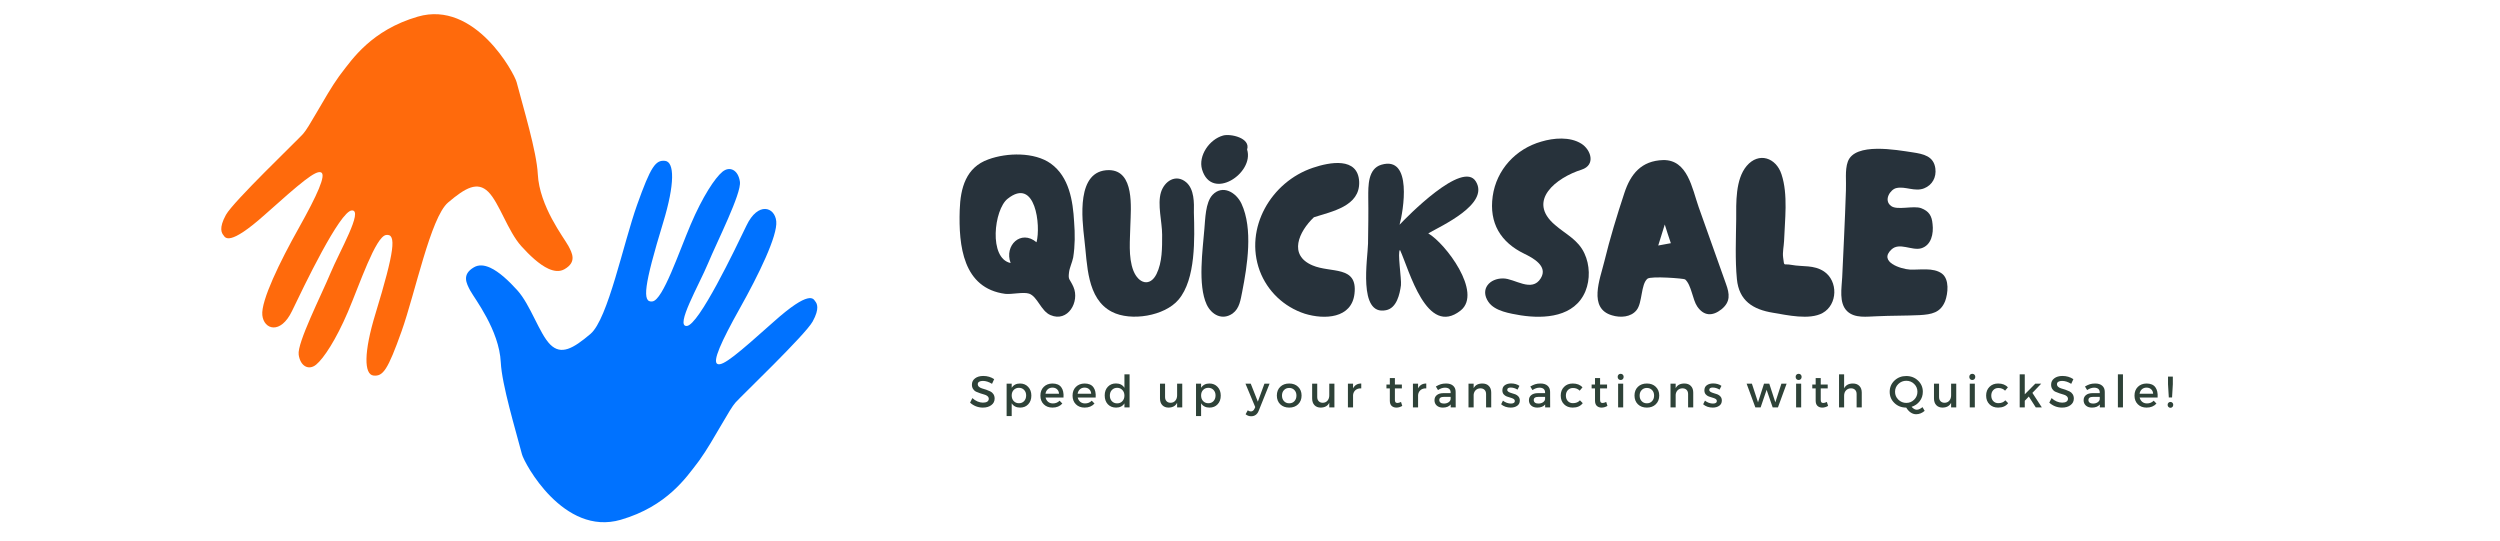<svg xmlns="http://www.w3.org/2000/svg" xmlns:xlink="http://www.w3.org/1999/xlink" width="800" zoomAndPan="magnify" viewBox="0 0 600 129.75" height="173" preserveAspectRatio="xMidYMid meet" version="1.0"><defs><g/><clipPath id="4ef42bfdb7"><path d="M 111 38 L 196.863 38 L 196.863 126 L 111 126 Z M 111 38 " clip-rule="nonzero"/></clipPath></defs><g clip-path="url(#4ef42bfdb7)"><path fill="#0072ff" d="M 112.922 69.84 C 113.898 71.664 119.809 79.199 120.188 86.965 C 120.453 92.348 123.699 103.004 125.27 109.023 C 125.82 111.145 135.254 128.746 148.984 124.746 C 160.094 121.512 164.758 114.496 167.426 111.043 C 167.578 110.816 167.734 110.617 167.891 110.418 C 169.609 108.039 171.562 104.648 173.234 101.785 C 174.625 99.391 175.82 97.367 176.535 96.59 C 178.086 94.863 193.262 80.371 195.035 77.168 C 196.793 73.973 196.059 72.797 195.621 72.277 C 195.215 71.723 194.344 69.48 185.68 77.23 C 177 84.977 173.508 87.914 172.211 87.367 C 170.902 86.824 173.094 81.973 177.57 73.977 C 182.074 65.961 186.66 56.535 186.301 53.102 C 185.949 49.633 181.91 48.359 179.16 54.121 C 176.414 59.84 167.691 78.086 164.824 78.234 C 161.949 78.395 167.781 68.383 169.945 63.172 C 172.105 57.977 177.992 46.395 177.578 43.609 C 177.191 40.836 175.168 39.754 173.375 41.23 C 171.574 42.719 168.621 47.195 165.777 53.855 C 162.941 60.5 159.121 71.965 156.594 72.34 C 154.047 72.719 154.555 68.52 159.156 53.418 C 162 44.102 161.887 38.855 159.613 38.605 C 157.336 38.363 156.195 39.938 152.898 49.18 C 149.598 58.434 145.914 76.559 141.727 80.129 C 137.531 83.695 134.676 85.281 132.066 82.695 C 129.445 80.094 127.352 73.191 124.129 69.637 C 122.148 67.449 119.82 65.238 117.645 64.246 C 116.242 63.609 114.898 63.473 113.75 64.148 C 110.789 65.871 111.914 67.969 112.887 69.797 C 112.906 69.809 112.91 69.836 112.922 69.84 " fill-opacity="1" fill-rule="nonzero"/></g><path fill="#ff6a0c" d="M 136.336 58.898 C 135.359 57.074 129.453 49.539 129.07 41.77 C 128.805 36.391 125.559 25.73 123.988 19.715 C 123.438 17.594 114.004 -0.008 100.273 3.992 C 89.164 7.227 84.5 14.238 81.836 17.695 C 81.68 17.922 81.523 18.121 81.367 18.32 C 79.648 20.699 77.695 24.09 76.027 26.953 C 74.637 29.344 73.441 31.371 72.727 32.148 C 71.172 33.875 55.996 48.367 54.223 51.566 C 52.465 54.766 53.203 55.938 53.637 56.461 C 54.047 57.016 54.914 59.258 63.582 51.508 C 72.258 43.762 75.754 40.824 77.047 41.367 C 78.355 41.914 76.164 46.766 71.688 54.762 C 67.188 62.773 62.598 72.203 62.957 75.637 C 63.309 79.105 67.348 80.379 70.098 74.617 C 72.844 68.895 81.566 50.648 84.438 50.504 C 87.309 50.344 81.477 60.355 79.312 65.566 C 77.152 70.762 71.266 82.344 71.684 85.129 C 72.07 87.898 74.094 88.984 75.883 87.504 C 77.684 86.02 80.641 81.543 83.484 74.883 C 86.316 68.238 90.137 56.773 92.664 56.395 C 95.211 56.02 94.707 60.219 90.105 75.32 C 87.258 84.633 87.371 89.883 89.645 90.133 C 91.922 90.375 93.062 88.801 96.359 79.559 C 99.66 70.305 103.344 52.18 107.531 48.609 C 111.727 45.043 114.582 43.457 117.191 46.043 C 119.812 48.645 121.906 55.543 125.133 59.098 C 127.109 61.285 129.438 63.5 131.613 64.492 C 133.016 65.129 134.359 65.266 135.508 64.59 C 138.469 62.867 137.344 60.77 136.371 58.941 C 136.352 58.926 136.348 58.898 136.336 58.898 " fill-opacity="1" fill-rule="nonzero"/><g fill="#27323b" fill-opacity="1"><g transform="translate(229.433, 76.018)"><g><path d="M 22.695 -0.391 C 26.844 1.402 29.758 -3.586 28.188 -7.172 C 27.293 -9.191 26.898 -8.742 27.125 -10.59 C 27.234 -11.711 27.906 -13.059 28.133 -14.234 C 28.582 -17.035 28.582 -19.949 28.355 -22.754 C 28.074 -27.797 27.18 -33.566 22.754 -36.762 C 18.828 -39.562 12.215 -39.395 7.789 -37.77 C 2.41 -35.867 1.066 -30.934 0.898 -25.609 C 0.617 -17.035 1.68 -6.836 11.824 -5.492 C 13.449 -5.324 16.141 -5.996 17.539 -5.547 C 19.559 -4.875 20.398 -1.344 22.695 -0.391 Z M 13.113 -12.891 C 7.789 -14.012 9.133 -25.723 12.383 -28.301 C 19.109 -33.68 20.398 -21.801 19.332 -17.875 C 15.578 -21.016 11.543 -17.094 13.113 -12.891 Z M 13.113 -12.891 "/></g></g></g><g fill="#27323b" fill-opacity="1"><g transform="translate(258.905, 76.018)"><g><path d="M 7.957 -1.176 C 12.496 1.176 20.621 -0.168 23.93 -4.09 C 28.133 -9.023 27.797 -18.887 27.629 -24.992 C 27.684 -27.348 27.738 -30.598 25.777 -32.277 C 23.312 -34.352 20.566 -32.559 19.727 -29.867 C 18.828 -26.898 20.008 -22.809 20.008 -19.668 C 20.008 -16.586 20.062 -13.113 18.66 -10.254 C 17.094 -7.117 14.348 -7.957 13.113 -11.039 C 11.824 -14.348 12.328 -18.551 12.383 -22.023 C 12.496 -26.059 13.449 -35.137 7.23 -35.191 C -0.672 -35.191 0.785 -23.426 1.344 -18.551 C 2.074 -12.664 1.848 -4.316 7.957 -1.176 Z M 7.957 -1.176 "/></g></g></g><g fill="#27323b" fill-opacity="1"><g transform="translate(287.481, 76.018)"><g><path d="M 1.008 -35.359 C 3.305 -27.629 13.617 -34.465 11.824 -40.125 C 12.723 -42.926 7.789 -43.992 6.051 -43.488 C 2.801 -42.59 0.055 -38.668 1.008 -35.359 Z M 8.352 -0.785 C 10.031 -2.016 10.254 -4.09 10.648 -5.996 C 11.879 -12.273 13.281 -21.07 10.48 -27.125 C 9.191 -29.867 5.941 -31.773 3.531 -29.254 C 1.793 -27.402 1.793 -23.367 1.57 -21.07 C 1.176 -16.082 -0.055 -7.621 2.129 -2.914 C 3.305 -0.449 5.883 0.953 8.352 -0.785 Z M 8.352 -0.785 "/></g></g></g><g fill="#27323b" fill-opacity="1"><g transform="translate(300.424, 76.018)"><g><path d="M 12.723 -0.727 C 17.43 0.727 23.984 0.449 24.656 -5.547 C 25.441 -12.383 18.996 -10.422 14.57 -12.328 C 8.742 -14.793 11.266 -20.398 14.906 -23.871 C 19.223 -25.273 26.004 -26.508 25.777 -32.391 C 25.496 -38.441 18.66 -37.098 14.684 -35.754 C 4.652 -32.391 -1.848 -21.297 1.906 -11.039 C 3.754 -6.109 7.734 -2.355 12.723 -0.727 Z M 12.723 -0.727 "/></g></g></g><g fill="#27323b" fill-opacity="1"><g transform="translate(327.038, 76.018)"><g><path d="M 23.535 -1.512 C 28.805 -5.773 19.895 -17.598 15.746 -20.008 C 18.828 -21.801 30.484 -27.012 27.18 -32.445 C 24.039 -37.715 10.535 -23.871 8.855 -22.078 C 9.75 -25.273 12.047 -38.723 4.484 -36.48 C 1.234 -35.527 1.344 -31.383 1.344 -28.691 C 1.402 -24.992 1.344 -21.238 1.289 -17.539 C 1.234 -14.121 -1.176 -0.168 5.605 -1.57 C 8.184 -2.074 8.91 -5.438 9.191 -7.566 C 9.359 -9.023 8.293 -15.637 8.965 -16.027 C 11.207 -11.152 15.355 4.988 23.535 -1.512 Z M 23.535 -1.512 "/></g></g></g><g fill="#27323b" fill-opacity="1"><g transform="translate(355.614, 76.018)"><g><path d="M 9.359 -0.336 C 15.129 0.559 22.305 0.055 24.883 -6.109 C 26.059 -8.965 25.945 -12.441 24.656 -15.188 C 23.145 -18.492 20.176 -19.781 17.598 -22.023 C 10.703 -27.852 17.934 -33.398 23.984 -35.305 C 27.402 -36.426 26.227 -40.066 23.93 -41.523 C 21.184 -43.262 17.262 -42.926 14.289 -42.031 C 8.184 -40.293 3.531 -35.305 2.633 -28.918 C 1.738 -22.473 4.539 -17.875 10.199 -15.129 C 12.273 -14.121 15.973 -12.16 14.18 -9.246 C 12.047 -5.715 7.902 -9.191 5.156 -9.191 C 1.906 -9.246 -0.504 -6.613 1.625 -3.531 C 3.195 -1.289 6.836 -0.785 9.359 -0.336 Z M 9.359 -0.336 "/></g></g></g><g fill="#27323b" fill-opacity="1"><g transform="translate(382.565, 76.018)"><g><path d="M 4.316 -0.336 C 6.332 0.281 8.855 0.113 10.199 -1.57 C 11.656 -3.363 11.207 -7.789 12.832 -9.133 C 13.73 -9.809 21.574 -9.191 21.855 -8.965 C 23.367 -7.676 23.648 -4.09 24.77 -2.465 C 26.34 -0.168 28.41 -0.055 30.598 -1.793 C 32.781 -3.586 32.559 -5.438 31.664 -7.902 L 25.105 -26.34 C 23.535 -30.82 22.473 -37.715 16.586 -37.602 C 11.375 -37.434 8.797 -34.297 7.285 -29.699 C 5.492 -24.266 3.812 -18.773 2.465 -13.227 C 1.457 -9.078 -1.457 -2.016 4.316 -0.336 Z M 15.41 -17.094 C 15.914 -18.773 16.477 -20.453 16.98 -22.137 C 17.43 -20.621 17.934 -19.164 18.438 -17.652 C 17.43 -17.484 16.418 -17.262 15.41 -17.094 Z M 15.41 -17.094 "/></g></g></g><g fill="#27323b" fill-opacity="1"><g transform="translate(415.735, 76.018)"><g><path d="M 21.688 -0.898 C 25.328 -2.914 25.441 -8.574 22.023 -10.871 C 19.559 -12.496 16.98 -11.938 14.234 -12.441 C 12.16 -12.832 12.555 -11.879 12.215 -14.234 C 12.047 -15.469 12.383 -16.926 12.441 -18.156 C 12.609 -23.145 13.449 -29.309 11.824 -34.184 C 10.535 -38.164 6.387 -39.621 3.473 -36.203 C 0.727 -32.953 0.953 -27.293 0.953 -23.367 C 0.898 -18.719 0.672 -13.672 1.121 -9.023 C 1.625 -3.867 4.93 -1.738 9.809 -0.953 C 13.168 -0.391 18.551 0.84 21.688 -0.898 Z M 21.688 -0.898 "/></g></g></g><g fill="#27323b" fill-opacity="1"><g transform="translate(441.061, 76.018)"><g><path d="M 9.301 -0.113 C 12.777 -0.281 16.25 -0.223 19.668 -0.391 C 22.527 -0.559 24.656 -0.953 25.777 -3.754 C 26.449 -5.605 26.844 -8.965 24.992 -10.367 C 22.922 -11.879 19.668 -11.207 17.316 -11.32 C 15.188 -11.434 9.695 -13.168 12.891 -16.141 C 14.793 -17.934 17.766 -15.805 20.008 -16.418 C 22.473 -17.148 23.031 -19.949 22.754 -22.246 C 22.582 -24.211 21.91 -25.328 20.008 -26.059 C 18.156 -26.73 14.289 -25.496 12.832 -26.562 C 10.871 -27.965 12.664 -30.598 14.066 -30.879 C 16.195 -31.383 18.492 -29.926 20.734 -30.82 C 22.695 -31.605 23.703 -33.457 23.426 -35.586 C 23.031 -38.555 20.566 -39.059 17.988 -39.453 C 14.18 -40.012 4.09 -41.918 2.41 -37.211 C 1.68 -35.191 2.074 -32.391 1.961 -30.316 C 1.848 -26.562 1.68 -22.809 1.512 -19.055 C 1.344 -15.859 1.234 -12.664 1.066 -9.469 C 0.953 -6.949 0.223 -3.305 2.242 -1.344 C 4.09 0.449 7.062 -0.055 9.301 -0.113 Z M 9.301 -0.113 "/></g></g></g><g fill="#2e4238" fill-opacity="1"><g transform="translate(232.54, 97.776)"><g><path d="M 3.453 -7.547 C 4.422 -7.547 5.289 -7.289 6.062 -6.781 L 5.547 -5.656 C 4.785 -6.125 4.051 -6.359 3.344 -6.359 C 2.969 -6.359 2.672 -6.289 2.453 -6.156 C 2.234 -6.02 2.125 -5.828 2.125 -5.578 C 2.125 -5.328 2.223 -5.113 2.422 -4.938 C 2.629 -4.758 2.879 -4.629 3.172 -4.547 C 3.473 -4.473 3.797 -4.375 4.141 -4.25 C 4.492 -4.125 4.82 -3.988 5.125 -3.844 C 5.426 -3.707 5.676 -3.488 5.875 -3.188 C 6.07 -2.895 6.172 -2.539 6.172 -2.125 C 6.172 -1.469 5.906 -0.941 5.375 -0.547 C 4.852 -0.148 4.176 0.047 3.344 0.047 C 2.77 0.047 2.211 -0.055 1.672 -0.266 C 1.141 -0.484 0.676 -0.773 0.281 -1.141 L 0.828 -2.234 C 1.203 -1.891 1.613 -1.617 2.062 -1.422 C 2.52 -1.234 2.953 -1.141 3.359 -1.141 C 3.805 -1.141 4.148 -1.219 4.391 -1.375 C 4.641 -1.539 4.766 -1.77 4.766 -2.062 C 4.766 -2.312 4.66 -2.523 4.453 -2.703 C 4.254 -2.879 4.004 -3.004 3.703 -3.078 C 3.41 -3.16 3.086 -3.258 2.734 -3.375 C 2.391 -3.5 2.066 -3.625 1.766 -3.75 C 1.461 -3.883 1.211 -4.098 1.016 -4.391 C 0.816 -4.691 0.719 -5.047 0.719 -5.453 C 0.719 -6.086 0.969 -6.594 1.469 -6.969 C 1.969 -7.352 2.629 -7.547 3.453 -7.547 Z M 3.453 -7.547 "/></g></g></g><g fill="#2e4238" fill-opacity="1"><g transform="translate(240.62, 97.776)"><g><path d="M 4.188 -5.734 C 4.988 -5.734 5.641 -5.461 6.141 -4.922 C 6.648 -4.391 6.906 -3.691 6.906 -2.828 C 6.906 -1.973 6.656 -1.281 6.156 -0.75 C 5.664 -0.219 5.016 0.047 4.203 0.047 C 3.297 0.047 2.625 -0.297 2.188 -0.984 L 2.188 2.078 L 0.969 2.078 L 0.969 -5.688 L 2.188 -5.688 L 2.188 -4.703 C 2.625 -5.391 3.289 -5.734 4.188 -5.734 Z M 2.672 -1.516 C 3.004 -1.172 3.422 -1 3.922 -1 C 4.43 -1 4.848 -1.172 5.172 -1.516 C 5.492 -1.867 5.656 -2.32 5.656 -2.875 C 5.656 -3.406 5.492 -3.844 5.172 -4.188 C 4.848 -4.531 4.43 -4.703 3.922 -4.703 C 3.422 -4.703 3.004 -4.531 2.672 -4.188 C 2.348 -3.844 2.188 -3.406 2.188 -2.875 C 2.188 -2.32 2.348 -1.867 2.672 -1.516 Z M 2.672 -1.516 "/></g></g></g><g fill="#2e4238" fill-opacity="1"><g transform="translate(249.321, 97.776)"><g><path d="M 3.25 -5.734 C 4.227 -5.734 4.938 -5.438 5.375 -4.844 C 5.812 -4.258 5.992 -3.438 5.922 -2.375 L 1.609 -2.375 C 1.711 -1.938 1.922 -1.586 2.234 -1.328 C 2.547 -1.078 2.926 -0.953 3.375 -0.953 C 4.02 -0.953 4.555 -1.172 4.984 -1.609 L 5.641 -0.922 C 5.055 -0.273 4.27 0.047 3.281 0.047 C 2.406 0.047 1.703 -0.219 1.172 -0.75 C 0.641 -1.281 0.375 -1.973 0.375 -2.828 C 0.375 -3.691 0.641 -4.391 1.172 -4.922 C 1.711 -5.453 2.406 -5.723 3.25 -5.734 Z M 1.594 -3.281 L 4.844 -3.281 C 4.82 -3.727 4.664 -4.082 4.375 -4.344 C 4.094 -4.613 3.723 -4.75 3.266 -4.75 C 2.816 -4.75 2.441 -4.613 2.141 -4.344 C 1.848 -4.082 1.664 -3.727 1.594 -3.281 Z M 1.594 -3.281 "/></g></g></g><g fill="#2e4238" fill-opacity="1"><g transform="translate(257.038, 97.776)"><g><path d="M 3.25 -5.734 C 4.227 -5.734 4.938 -5.438 5.375 -4.844 C 5.812 -4.258 5.992 -3.438 5.922 -2.375 L 1.609 -2.375 C 1.711 -1.938 1.922 -1.586 2.234 -1.328 C 2.547 -1.078 2.926 -0.953 3.375 -0.953 C 4.02 -0.953 4.555 -1.172 4.984 -1.609 L 5.641 -0.922 C 5.055 -0.273 4.27 0.047 3.281 0.047 C 2.406 0.047 1.703 -0.219 1.172 -0.75 C 0.641 -1.281 0.375 -1.973 0.375 -2.828 C 0.375 -3.691 0.641 -4.391 1.172 -4.922 C 1.711 -5.453 2.406 -5.723 3.25 -5.734 Z M 1.594 -3.281 L 4.844 -3.281 C 4.82 -3.727 4.664 -4.082 4.375 -4.344 C 4.094 -4.613 3.723 -4.75 3.266 -4.75 C 2.816 -4.75 2.441 -4.613 2.141 -4.344 C 1.848 -4.082 1.664 -3.727 1.594 -3.281 Z M 1.594 -3.281 "/></g></g></g><g fill="#2e4238" fill-opacity="1"><g transform="translate(264.755, 97.776)"><g><path d="M 6.344 -7.938 L 6.344 0 L 5.109 0 L 5.109 -0.969 C 4.68 -0.289 4.016 0.047 3.109 0.047 C 2.297 0.047 1.633 -0.219 1.125 -0.75 C 0.625 -1.289 0.375 -2 0.375 -2.875 C 0.375 -3.727 0.625 -4.422 1.125 -4.953 C 1.625 -5.484 2.273 -5.75 3.078 -5.75 C 3.992 -5.75 4.672 -5.398 5.109 -4.703 L 5.109 -7.938 Z M 2.094 -1.484 C 2.426 -1.141 2.848 -0.969 3.359 -0.969 C 3.867 -0.969 4.285 -1.141 4.609 -1.484 C 4.941 -1.836 5.109 -2.285 5.109 -2.828 C 5.109 -3.379 4.941 -3.828 4.609 -4.172 C 4.285 -4.523 3.867 -4.703 3.359 -4.703 C 2.848 -4.703 2.426 -4.523 2.094 -4.172 C 1.77 -3.828 1.609 -3.379 1.609 -2.828 C 1.609 -2.285 1.77 -1.836 2.094 -1.484 Z M 2.094 -1.484 "/></g></g></g><g fill="#2e4238" fill-opacity="1"><g transform="translate(273.478, 97.776)"><g/></g></g><g fill="#2e4238" fill-opacity="1"><g transform="translate(277.663, 97.776)"><g/></g></g><g fill="#2e4238" fill-opacity="1"><g transform="translate(277.663, 97.776)"><g/></g></g><g fill="#2e4238" fill-opacity="1"><g transform="translate(277.663, 97.776)"><g><path d="M 6.078 -5.688 L 6.078 0 L 4.844 0 L 4.844 -1.109 C 4.477 -0.359 3.801 0.023 2.812 0.047 C 2.164 0.047 1.656 -0.148 1.281 -0.547 C 0.914 -0.941 0.734 -1.477 0.734 -2.156 L 0.734 -5.688 L 1.953 -5.688 L 1.953 -2.5 C 1.953 -2.07 2.07 -1.734 2.312 -1.484 C 2.551 -1.234 2.875 -1.109 3.281 -1.109 C 3.758 -1.117 4.141 -1.289 4.422 -1.625 C 4.703 -1.957 4.844 -2.379 4.844 -2.891 L 4.844 -5.688 Z M 6.078 -5.688 "/></g></g></g><g fill="#2e4238" fill-opacity="1"><g transform="translate(286.075, 97.776)"><g><path d="M 4.188 -5.734 C 4.988 -5.734 5.641 -5.461 6.141 -4.922 C 6.648 -4.391 6.906 -3.691 6.906 -2.828 C 6.906 -1.973 6.656 -1.281 6.156 -0.75 C 5.664 -0.219 5.016 0.047 4.203 0.047 C 3.297 0.047 2.625 -0.297 2.188 -0.984 L 2.188 2.078 L 0.969 2.078 L 0.969 -5.688 L 2.188 -5.688 L 2.188 -4.703 C 2.625 -5.391 3.289 -5.734 4.188 -5.734 Z M 2.672 -1.516 C 3.004 -1.172 3.422 -1 3.922 -1 C 4.43 -1 4.848 -1.172 5.172 -1.516 C 5.492 -1.867 5.656 -2.32 5.656 -2.875 C 5.656 -3.406 5.492 -3.844 5.172 -4.188 C 4.848 -4.531 4.43 -4.703 3.922 -4.703 C 3.422 -4.703 3.004 -4.531 2.672 -4.188 C 2.348 -3.844 2.188 -3.406 2.188 -2.875 C 2.188 -2.32 2.348 -1.867 2.672 -1.516 Z M 2.672 -1.516 "/></g></g></g><g fill="#2e4238" fill-opacity="1"><g transform="translate(294.776, 97.776)"><g/></g></g><g fill="#2e4238" fill-opacity="1"><g transform="translate(298.961, 97.776)"><g><path d="M 5.734 -5.688 L 3.141 0.781 C 2.797 1.676 2.18 2.125 1.297 2.125 C 0.805 2.125 0.367 1.961 -0.016 1.641 L 0.5 0.703 C 0.758 0.879 1.004 0.969 1.234 0.969 C 1.617 0.969 1.91 0.758 2.109 0.344 L 2.297 -0.078 L -0.047 -5.688 L 1.219 -5.688 L 2.922 -1.375 L 4.5 -5.688 Z M 5.734 -5.688 "/></g></g></g><g fill="#2e4238" fill-opacity="1"><g transform="translate(306.068, 97.776)"><g><path d="M 3.344 -5.734 C 4.227 -5.734 4.941 -5.469 5.484 -4.938 C 6.035 -4.406 6.312 -3.707 6.312 -2.844 C 6.312 -1.988 6.035 -1.289 5.484 -0.75 C 4.941 -0.219 4.227 0.047 3.344 0.047 C 2.457 0.047 1.738 -0.219 1.188 -0.75 C 0.645 -1.289 0.375 -1.988 0.375 -2.844 C 0.375 -3.707 0.645 -4.406 1.188 -4.938 C 1.738 -5.469 2.457 -5.734 3.344 -5.734 Z M 3.344 -4.672 C 2.832 -4.672 2.414 -4.5 2.094 -4.156 C 1.77 -3.82 1.609 -3.383 1.609 -2.844 C 1.609 -2.289 1.77 -1.844 2.094 -1.5 C 2.414 -1.156 2.832 -0.984 3.344 -0.984 C 3.863 -0.984 4.281 -1.156 4.594 -1.5 C 4.914 -1.844 5.078 -2.289 5.078 -2.844 C 5.078 -3.383 4.914 -3.82 4.594 -4.156 C 4.27 -4.5 3.852 -4.672 3.344 -4.672 Z M 3.344 -4.672 "/></g></g></g><g fill="#2e4238" fill-opacity="1"><g transform="translate(314.181, 97.776)"><g><path d="M 6.078 -5.688 L 6.078 0 L 4.844 0 L 4.844 -1.109 C 4.477 -0.359 3.801 0.023 2.812 0.047 C 2.164 0.047 1.656 -0.148 1.281 -0.547 C 0.914 -0.941 0.734 -1.477 0.734 -2.156 L 0.734 -5.688 L 1.953 -5.688 L 1.953 -2.5 C 1.953 -2.07 2.07 -1.734 2.312 -1.484 C 2.551 -1.234 2.875 -1.109 3.281 -1.109 C 3.758 -1.117 4.141 -1.289 4.422 -1.625 C 4.703 -1.957 4.844 -2.379 4.844 -2.891 L 4.844 -5.688 Z M 6.078 -5.688 "/></g></g></g><g fill="#2e4238" fill-opacity="1"><g transform="translate(322.593, 97.776)"><g><path d="M 2.141 -5.688 L 2.141 -4.562 C 2.535 -5.344 3.191 -5.734 4.109 -5.734 L 4.109 -4.562 C 3.547 -4.594 3.086 -4.457 2.734 -4.156 C 2.391 -3.863 2.191 -3.469 2.141 -2.969 L 2.141 0 L 0.906 0 L 0.906 -5.688 Z M 2.141 -5.688 "/></g></g></g><g fill="#2e4238" fill-opacity="1"><g transform="translate(328.233, 97.776)"><g/></g></g><g fill="#2e4238" fill-opacity="1"><g transform="translate(332.418, 97.776)"><g><path d="M 3.828 -1.312 L 4.125 -0.359 C 3.656 -0.086 3.188 0.047 2.719 0.047 C 2.258 0.047 1.879 -0.086 1.578 -0.359 C 1.285 -0.641 1.141 -1.055 1.141 -1.609 L 1.141 -4.562 L 0.328 -4.562 L 0.328 -5.484 L 1.141 -5.484 L 1.141 -7.047 L 2.359 -7.047 L 2.359 -5.484 L 4.031 -5.484 L 4.031 -4.562 L 2.359 -4.562 L 2.359 -1.828 C 2.359 -1.547 2.406 -1.348 2.5 -1.234 C 2.602 -1.117 2.758 -1.062 2.969 -1.062 C 3.195 -1.062 3.484 -1.145 3.828 -1.312 Z M 3.828 -1.312 "/></g></g></g><g fill="#2e4238" fill-opacity="1"><g transform="translate(338.198, 97.776)"><g><path d="M 2.141 -5.688 L 2.141 -4.562 C 2.535 -5.344 3.191 -5.734 4.109 -5.734 L 4.109 -4.562 C 3.547 -4.594 3.086 -4.457 2.734 -4.156 C 2.391 -3.863 2.191 -3.469 2.141 -2.969 L 2.141 0 L 0.906 0 L 0.906 -5.688 Z M 2.141 -5.688 "/></g></g></g><g fill="#2e4238" fill-opacity="1"><g transform="translate(343.839, 97.776)"><g><path d="M 4.328 0 L 4.328 -0.703 C 3.922 -0.203 3.289 0.047 2.438 0.047 C 1.832 0.047 1.348 -0.113 0.984 -0.438 C 0.617 -0.77 0.438 -1.195 0.438 -1.719 C 0.438 -2.238 0.625 -2.648 1 -2.953 C 1.383 -3.266 1.914 -3.422 2.594 -3.422 L 4.312 -3.422 L 4.312 -3.594 C 4.312 -3.957 4.195 -4.238 3.969 -4.438 C 3.738 -4.633 3.398 -4.734 2.953 -4.734 C 2.398 -4.734 1.844 -4.539 1.281 -4.156 L 0.766 -5.016 C 1.203 -5.273 1.594 -5.457 1.938 -5.562 C 2.289 -5.676 2.719 -5.734 3.219 -5.734 C 3.945 -5.734 4.508 -5.555 4.906 -5.203 C 5.312 -4.848 5.516 -4.359 5.516 -3.734 L 5.531 0 Z M 2.703 -0.922 C 3.129 -0.922 3.492 -1.02 3.797 -1.219 C 4.109 -1.426 4.281 -1.688 4.312 -2 L 4.312 -2.531 L 2.766 -2.531 C 2.359 -2.531 2.062 -2.469 1.875 -2.344 C 1.688 -2.227 1.594 -2.035 1.594 -1.766 C 1.594 -1.504 1.691 -1.297 1.891 -1.141 C 2.086 -0.992 2.359 -0.922 2.703 -0.922 Z M 2.703 -0.922 "/></g></g></g><g fill="#2e4238" fill-opacity="1"><g transform="translate(351.534, 97.776)"><g><path d="M 4.234 -5.734 C 4.898 -5.734 5.422 -5.535 5.797 -5.141 C 6.172 -4.754 6.359 -4.223 6.359 -3.547 L 6.359 0 L 5.125 0 L 5.125 -3.203 C 5.125 -3.629 5.004 -3.961 4.766 -4.203 C 4.523 -4.453 4.188 -4.578 3.75 -4.578 C 3.301 -4.566 2.93 -4.422 2.641 -4.141 C 2.348 -3.859 2.18 -3.488 2.141 -3.031 L 2.141 0 L 0.906 0 L 0.906 -5.688 L 2.141 -5.688 L 2.141 -4.609 C 2.523 -5.359 3.223 -5.734 4.234 -5.734 Z M 4.234 -5.734 "/></g></g></g><g fill="#2e4238" fill-opacity="1"><g transform="translate(360.053, 97.776)"><g><path d="M 2.609 -5.75 C 3.391 -5.75 4.055 -5.555 4.609 -5.172 L 4.156 -4.266 C 3.613 -4.598 3.066 -4.766 2.516 -4.766 C 1.961 -4.766 1.688 -4.578 1.688 -4.203 C 1.688 -4.016 1.785 -3.859 1.984 -3.734 C 2.191 -3.609 2.441 -3.504 2.734 -3.422 C 3.035 -3.348 3.332 -3.254 3.625 -3.141 C 3.926 -3.023 4.18 -2.844 4.391 -2.594 C 4.598 -2.344 4.703 -2.023 4.703 -1.641 C 4.703 -1.098 4.492 -0.68 4.078 -0.391 C 3.66 -0.098 3.141 0.047 2.516 0.047 C 2.086 0.047 1.664 -0.02 1.25 -0.156 C 0.844 -0.301 0.5 -0.5 0.219 -0.75 L 0.656 -1.625 C 0.906 -1.414 1.207 -1.242 1.562 -1.109 C 1.914 -0.984 2.25 -0.922 2.562 -0.922 C 2.844 -0.922 3.066 -0.969 3.234 -1.062 C 3.41 -1.164 3.5 -1.32 3.5 -1.531 C 3.5 -1.75 3.395 -1.922 3.188 -2.047 C 2.977 -2.172 2.727 -2.27 2.438 -2.344 C 2.145 -2.426 1.852 -2.52 1.562 -2.625 C 1.27 -2.738 1.02 -2.914 0.812 -3.156 C 0.613 -3.406 0.516 -3.719 0.516 -4.094 C 0.516 -4.633 0.711 -5.047 1.109 -5.328 C 1.516 -5.609 2.016 -5.75 2.609 -5.75 Z M 2.609 -5.75 "/></g></g></g><g fill="#2e4238" fill-opacity="1"><g transform="translate(366.507, 97.776)"><g><path d="M 4.328 0 L 4.328 -0.703 C 3.922 -0.203 3.289 0.047 2.438 0.047 C 1.832 0.047 1.348 -0.113 0.984 -0.438 C 0.617 -0.77 0.438 -1.195 0.438 -1.719 C 0.438 -2.238 0.625 -2.648 1 -2.953 C 1.383 -3.266 1.914 -3.422 2.594 -3.422 L 4.312 -3.422 L 4.312 -3.594 C 4.312 -3.957 4.195 -4.238 3.969 -4.438 C 3.738 -4.633 3.398 -4.734 2.953 -4.734 C 2.398 -4.734 1.844 -4.539 1.281 -4.156 L 0.766 -5.016 C 1.203 -5.273 1.594 -5.457 1.938 -5.562 C 2.289 -5.676 2.719 -5.734 3.219 -5.734 C 3.945 -5.734 4.508 -5.555 4.906 -5.203 C 5.312 -4.848 5.516 -4.359 5.516 -3.734 L 5.531 0 Z M 2.703 -0.922 C 3.129 -0.922 3.492 -1.02 3.797 -1.219 C 4.109 -1.426 4.281 -1.688 4.312 -2 L 4.312 -2.531 L 2.766 -2.531 C 2.359 -2.531 2.062 -2.469 1.875 -2.344 C 1.688 -2.227 1.594 -2.035 1.594 -1.766 C 1.594 -1.504 1.691 -1.297 1.891 -1.141 C 2.086 -0.992 2.359 -0.922 2.703 -0.922 Z M 2.703 -0.922 "/></g></g></g><g fill="#2e4238" fill-opacity="1"><g transform="translate(374.202, 97.776)"><g><path d="M 3.25 -5.734 C 4.27 -5.734 5.051 -5.426 5.594 -4.812 L 4.922 -4.016 C 4.492 -4.453 3.953 -4.664 3.297 -4.656 C 2.805 -4.656 2.398 -4.484 2.078 -4.141 C 1.766 -3.805 1.609 -3.367 1.609 -2.828 C 1.609 -2.297 1.766 -1.859 2.078 -1.516 C 2.398 -1.18 2.805 -1.016 3.297 -1.016 C 4.023 -1.016 4.586 -1.242 4.984 -1.703 L 5.656 -1.016 C 5.125 -0.305 4.32 0.047 3.25 0.047 C 2.395 0.047 1.703 -0.219 1.172 -0.75 C 0.641 -1.281 0.375 -1.977 0.375 -2.844 C 0.375 -3.695 0.641 -4.391 1.172 -4.922 C 1.703 -5.461 2.395 -5.734 3.25 -5.734 Z M 3.25 -5.734 "/></g></g></g><g fill="#2e4238" fill-opacity="1"><g transform="translate(381.662, 97.776)"><g><path d="M 3.828 -1.312 L 4.125 -0.359 C 3.656 -0.086 3.188 0.047 2.719 0.047 C 2.258 0.047 1.879 -0.086 1.578 -0.359 C 1.285 -0.641 1.141 -1.055 1.141 -1.609 L 1.141 -4.562 L 0.328 -4.562 L 0.328 -5.484 L 1.141 -5.484 L 1.141 -7.047 L 2.359 -7.047 L 2.359 -5.484 L 4.031 -5.484 L 4.031 -4.562 L 2.359 -4.562 L 2.359 -1.828 C 2.359 -1.547 2.406 -1.348 2.5 -1.234 C 2.602 -1.117 2.758 -1.062 2.969 -1.062 C 3.195 -1.062 3.484 -1.145 3.828 -1.312 Z M 3.828 -1.312 "/></g></g></g><g fill="#2e4238" fill-opacity="1"><g transform="translate(387.442, 97.776)"><g><path d="M 1 -7.859 C 1.133 -7.992 1.305 -8.062 1.516 -8.062 C 1.723 -8.062 1.895 -7.992 2.031 -7.859 C 2.164 -7.723 2.234 -7.547 2.234 -7.328 C 2.234 -7.109 2.164 -6.926 2.031 -6.781 C 1.895 -6.645 1.723 -6.578 1.516 -6.578 C 1.305 -6.578 1.133 -6.645 1 -6.781 C 0.863 -6.926 0.797 -7.109 0.797 -7.328 C 0.797 -7.547 0.863 -7.723 1 -7.859 Z M 2.125 0 L 0.906 0 L 0.906 -5.688 L 2.125 -5.688 Z M 2.125 0 "/></g></g></g><g fill="#2e4238" fill-opacity="1"><g transform="translate(391.905, 97.776)"><g><path d="M 3.344 -5.734 C 4.227 -5.734 4.941 -5.469 5.484 -4.938 C 6.035 -4.406 6.312 -3.707 6.312 -2.844 C 6.312 -1.988 6.035 -1.289 5.484 -0.75 C 4.941 -0.219 4.227 0.047 3.344 0.047 C 2.457 0.047 1.738 -0.219 1.188 -0.75 C 0.645 -1.289 0.375 -1.988 0.375 -2.844 C 0.375 -3.707 0.645 -4.406 1.188 -4.938 C 1.738 -5.469 2.457 -5.734 3.344 -5.734 Z M 3.344 -4.672 C 2.832 -4.672 2.414 -4.5 2.094 -4.156 C 1.77 -3.82 1.609 -3.383 1.609 -2.844 C 1.609 -2.289 1.77 -1.844 2.094 -1.5 C 2.414 -1.156 2.832 -0.984 3.344 -0.984 C 3.863 -0.984 4.281 -1.156 4.594 -1.5 C 4.914 -1.844 5.078 -2.289 5.078 -2.844 C 5.078 -3.383 4.914 -3.82 4.594 -4.156 C 4.27 -4.5 3.852 -4.672 3.344 -4.672 Z M 3.344 -4.672 "/></g></g></g><g fill="#2e4238" fill-opacity="1"><g transform="translate(400.018, 97.776)"><g><path d="M 4.234 -5.734 C 4.898 -5.734 5.422 -5.535 5.797 -5.141 C 6.172 -4.754 6.359 -4.223 6.359 -3.547 L 6.359 0 L 5.125 0 L 5.125 -3.203 C 5.125 -3.629 5.004 -3.961 4.766 -4.203 C 4.523 -4.453 4.188 -4.578 3.75 -4.578 C 3.301 -4.566 2.93 -4.422 2.641 -4.141 C 2.348 -3.859 2.18 -3.488 2.141 -3.031 L 2.141 0 L 0.906 0 L 0.906 -5.688 L 2.141 -5.688 L 2.141 -4.609 C 2.523 -5.359 3.223 -5.734 4.234 -5.734 Z M 4.234 -5.734 "/></g></g></g><g fill="#2e4238" fill-opacity="1"><g transform="translate(408.537, 97.776)"><g><path d="M 2.609 -5.75 C 3.391 -5.75 4.055 -5.555 4.609 -5.172 L 4.156 -4.266 C 3.613 -4.598 3.066 -4.766 2.516 -4.766 C 1.961 -4.766 1.688 -4.578 1.688 -4.203 C 1.688 -4.016 1.785 -3.859 1.984 -3.734 C 2.191 -3.609 2.441 -3.504 2.734 -3.422 C 3.035 -3.348 3.332 -3.254 3.625 -3.141 C 3.926 -3.023 4.18 -2.844 4.391 -2.594 C 4.598 -2.344 4.703 -2.023 4.703 -1.641 C 4.703 -1.098 4.492 -0.68 4.078 -0.391 C 3.66 -0.098 3.141 0.047 2.516 0.047 C 2.086 0.047 1.664 -0.02 1.25 -0.156 C 0.844 -0.301 0.5 -0.5 0.219 -0.75 L 0.656 -1.625 C 0.906 -1.414 1.207 -1.242 1.562 -1.109 C 1.914 -0.984 2.25 -0.922 2.562 -0.922 C 2.844 -0.922 3.066 -0.969 3.234 -1.062 C 3.41 -1.164 3.5 -1.32 3.5 -1.531 C 3.5 -1.75 3.395 -1.922 3.188 -2.047 C 2.977 -2.172 2.727 -2.27 2.438 -2.344 C 2.145 -2.426 1.852 -2.52 1.562 -2.625 C 1.27 -2.738 1.02 -2.914 0.812 -3.156 C 0.613 -3.406 0.516 -3.719 0.516 -4.094 C 0.516 -4.633 0.711 -5.047 1.109 -5.328 C 1.516 -5.609 2.016 -5.75 2.609 -5.75 Z M 2.609 -5.75 "/></g></g></g><g fill="#2e4238" fill-opacity="1"><g transform="translate(414.991, 97.776)"><g/></g></g><g fill="#2e4238" fill-opacity="1"><g transform="translate(419.176, 97.776)"><g><path d="M 7.531 0 L 6.266 0 L 4.812 -4.219 L 3.375 0 L 2.109 0 L 0.016 -5.688 L 1.281 -5.688 L 2.75 -1.219 L 4.188 -5.688 L 5.453 -5.688 L 6.906 -1.219 L 8.359 -5.688 L 9.609 -5.688 Z M 7.531 0 "/></g></g></g><g fill="#2e4238" fill-opacity="1"><g transform="translate(430.157, 97.776)"><g><path d="M 1 -7.859 C 1.133 -7.992 1.305 -8.062 1.516 -8.062 C 1.723 -8.062 1.895 -7.992 2.031 -7.859 C 2.164 -7.723 2.234 -7.547 2.234 -7.328 C 2.234 -7.109 2.164 -6.926 2.031 -6.781 C 1.895 -6.645 1.723 -6.578 1.516 -6.578 C 1.305 -6.578 1.133 -6.645 1 -6.781 C 0.863 -6.926 0.797 -7.109 0.797 -7.328 C 0.797 -7.547 0.863 -7.723 1 -7.859 Z M 2.125 0 L 0.906 0 L 0.906 -5.688 L 2.125 -5.688 Z M 2.125 0 "/></g></g></g><g fill="#2e4238" fill-opacity="1"><g transform="translate(434.62, 97.776)"><g><path d="M 3.828 -1.312 L 4.125 -0.359 C 3.656 -0.086 3.188 0.047 2.719 0.047 C 2.258 0.047 1.879 -0.086 1.578 -0.359 C 1.285 -0.641 1.141 -1.055 1.141 -1.609 L 1.141 -4.562 L 0.328 -4.562 L 0.328 -5.484 L 1.141 -5.484 L 1.141 -7.047 L 2.359 -7.047 L 2.359 -5.484 L 4.031 -5.484 L 4.031 -4.562 L 2.359 -4.562 L 2.359 -1.828 C 2.359 -1.547 2.406 -1.348 2.5 -1.234 C 2.602 -1.117 2.758 -1.062 2.969 -1.062 C 3.195 -1.062 3.484 -1.145 3.828 -1.312 Z M 3.828 -1.312 "/></g></g></g><g fill="#2e4238" fill-opacity="1"><g transform="translate(440.4, 97.776)"><g><path d="M 4.297 -5.734 C 4.961 -5.734 5.484 -5.535 5.859 -5.141 C 6.234 -4.754 6.422 -4.223 6.422 -3.547 L 6.422 0 L 5.188 0 L 5.188 -3.203 C 5.188 -3.629 5.066 -3.961 4.828 -4.203 C 4.586 -4.453 4.254 -4.578 3.828 -4.578 C 3.328 -4.566 2.926 -4.395 2.625 -4.062 C 2.332 -3.738 2.188 -3.316 2.188 -2.797 L 2.188 0 L 0.969 0 L 0.969 -7.938 L 2.188 -7.938 L 2.188 -4.578 C 2.582 -5.348 3.285 -5.734 4.297 -5.734 Z M 4.297 -5.734 "/></g></g></g><g fill="#2e4238" fill-opacity="1"><g transform="translate(448.983, 97.776)"><g/></g></g><g fill="#2e4238" fill-opacity="1"><g transform="translate(453.168, 97.776)"><g><path d="M 8.234 -0.062 L 8.75 0.828 C 8.125 1.367 7.441 1.641 6.703 1.641 C 6.242 1.641 5.805 1.5 5.391 1.219 C 4.984 0.945 4.629 0.555 4.328 0.047 C 3.203 0.047 2.258 -0.316 1.5 -1.047 C 0.738 -1.773 0.359 -2.672 0.359 -3.734 C 0.359 -4.805 0.738 -5.707 1.5 -6.438 C 2.27 -7.164 3.211 -7.531 4.328 -7.531 C 5.453 -7.531 6.395 -7.164 7.156 -6.438 C 7.926 -5.707 8.312 -4.812 8.312 -3.75 C 8.312 -2.895 8.062 -2.141 7.562 -1.484 C 7.062 -0.836 6.41 -0.391 5.609 -0.141 C 6.035 0.328 6.453 0.562 6.859 0.562 C 7.254 0.562 7.711 0.352 8.234 -0.062 Z M 2.438 -5.625 C 1.906 -5.113 1.641 -4.488 1.641 -3.75 C 1.641 -3.008 1.906 -2.379 2.438 -1.859 C 2.977 -1.336 3.613 -1.078 4.344 -1.078 C 5.082 -1.078 5.711 -1.336 6.234 -1.859 C 6.754 -2.379 7.016 -3.008 7.016 -3.75 C 7.016 -4.488 6.754 -5.113 6.234 -5.625 C 5.711 -6.133 5.082 -6.391 4.344 -6.391 C 3.602 -6.391 2.969 -6.133 2.438 -5.625 Z M 2.438 -5.625 "/></g></g></g><g fill="#2e4238" fill-opacity="1"><g transform="translate(463.421, 97.776)"><g><path d="M 6.078 -5.688 L 6.078 0 L 4.844 0 L 4.844 -1.109 C 4.477 -0.359 3.801 0.023 2.812 0.047 C 2.164 0.047 1.656 -0.148 1.281 -0.547 C 0.914 -0.941 0.734 -1.477 0.734 -2.156 L 0.734 -5.688 L 1.953 -5.688 L 1.953 -2.5 C 1.953 -2.07 2.07 -1.734 2.312 -1.484 C 2.551 -1.234 2.875 -1.109 3.281 -1.109 C 3.758 -1.117 4.141 -1.289 4.422 -1.625 C 4.703 -1.957 4.844 -2.379 4.844 -2.891 L 4.844 -5.688 Z M 6.078 -5.688 "/></g></g></g><g fill="#2e4238" fill-opacity="1"><g transform="translate(471.834, 97.776)"><g><path d="M 1 -7.859 C 1.133 -7.992 1.305 -8.062 1.516 -8.062 C 1.723 -8.062 1.895 -7.992 2.031 -7.859 C 2.164 -7.723 2.234 -7.547 2.234 -7.328 C 2.234 -7.109 2.164 -6.926 2.031 -6.781 C 1.895 -6.645 1.723 -6.578 1.516 -6.578 C 1.305 -6.578 1.133 -6.645 1 -6.781 C 0.863 -6.926 0.797 -7.109 0.797 -7.328 C 0.797 -7.547 0.863 -7.723 1 -7.859 Z M 2.125 0 L 0.906 0 L 0.906 -5.688 L 2.125 -5.688 Z M 2.125 0 "/></g></g></g><g fill="#2e4238" fill-opacity="1"><g transform="translate(476.297, 97.776)"><g><path d="M 3.25 -5.734 C 4.27 -5.734 5.051 -5.426 5.594 -4.812 L 4.922 -4.016 C 4.492 -4.453 3.953 -4.664 3.297 -4.656 C 2.805 -4.656 2.398 -4.484 2.078 -4.141 C 1.766 -3.805 1.609 -3.367 1.609 -2.828 C 1.609 -2.297 1.766 -1.859 2.078 -1.516 C 2.398 -1.18 2.805 -1.016 3.297 -1.016 C 4.023 -1.016 4.586 -1.242 4.984 -1.703 L 5.656 -1.016 C 5.125 -0.305 4.32 0.047 3.25 0.047 C 2.395 0.047 1.703 -0.219 1.172 -0.75 C 0.641 -1.281 0.375 -1.977 0.375 -2.844 C 0.375 -3.695 0.641 -4.391 1.172 -4.922 C 1.703 -5.461 2.395 -5.734 3.25 -5.734 Z M 3.25 -5.734 "/></g></g></g><g fill="#2e4238" fill-opacity="1"><g transform="translate(483.757, 97.776)"><g><path d="M 3.156 -2.609 L 2.188 -1.594 L 2.188 0 L 0.969 0 L 0.969 -7.938 L 2.188 -7.938 L 2.188 -3.141 L 4.703 -5.688 L 6.125 -5.688 L 4.016 -3.484 L 6.281 0 L 4.828 0 Z M 3.156 -2.609 "/></g></g></g><g fill="#2e4238" fill-opacity="1"><g transform="translate(491.548, 97.776)"><g><path d="M 3.453 -7.547 C 4.422 -7.547 5.289 -7.289 6.062 -6.781 L 5.547 -5.656 C 4.785 -6.125 4.051 -6.359 3.344 -6.359 C 2.969 -6.359 2.672 -6.289 2.453 -6.156 C 2.234 -6.02 2.125 -5.828 2.125 -5.578 C 2.125 -5.328 2.223 -5.113 2.422 -4.938 C 2.629 -4.758 2.879 -4.629 3.172 -4.547 C 3.473 -4.473 3.797 -4.375 4.141 -4.25 C 4.492 -4.125 4.82 -3.988 5.125 -3.844 C 5.426 -3.707 5.676 -3.488 5.875 -3.188 C 6.07 -2.895 6.172 -2.539 6.172 -2.125 C 6.172 -1.469 5.906 -0.941 5.375 -0.547 C 4.852 -0.148 4.176 0.047 3.344 0.047 C 2.77 0.047 2.211 -0.055 1.672 -0.266 C 1.141 -0.484 0.676 -0.773 0.281 -1.141 L 0.828 -2.234 C 1.203 -1.891 1.613 -1.617 2.062 -1.422 C 2.52 -1.234 2.953 -1.141 3.359 -1.141 C 3.805 -1.141 4.148 -1.219 4.391 -1.375 C 4.641 -1.539 4.766 -1.77 4.766 -2.062 C 4.766 -2.312 4.66 -2.523 4.453 -2.703 C 4.254 -2.879 4.004 -3.004 3.703 -3.078 C 3.41 -3.16 3.086 -3.258 2.734 -3.375 C 2.391 -3.5 2.066 -3.625 1.766 -3.75 C 1.461 -3.883 1.211 -4.098 1.016 -4.391 C 0.816 -4.691 0.719 -5.047 0.719 -5.453 C 0.719 -6.086 0.969 -6.594 1.469 -6.969 C 1.969 -7.352 2.629 -7.547 3.453 -7.547 Z M 3.453 -7.547 "/></g></g></g><g fill="#2e4238" fill-opacity="1"><g transform="translate(499.629, 97.776)"><g><path d="M 4.328 0 L 4.328 -0.703 C 3.922 -0.203 3.289 0.047 2.438 0.047 C 1.832 0.047 1.348 -0.113 0.984 -0.438 C 0.617 -0.77 0.438 -1.195 0.438 -1.719 C 0.438 -2.238 0.625 -2.648 1 -2.953 C 1.383 -3.266 1.914 -3.422 2.594 -3.422 L 4.312 -3.422 L 4.312 -3.594 C 4.312 -3.957 4.195 -4.238 3.969 -4.438 C 3.738 -4.633 3.398 -4.734 2.953 -4.734 C 2.398 -4.734 1.844 -4.539 1.281 -4.156 L 0.766 -5.016 C 1.203 -5.273 1.594 -5.457 1.938 -5.562 C 2.289 -5.676 2.719 -5.734 3.219 -5.734 C 3.945 -5.734 4.508 -5.555 4.906 -5.203 C 5.312 -4.848 5.516 -4.359 5.516 -3.734 L 5.531 0 Z M 2.703 -0.922 C 3.129 -0.922 3.492 -1.02 3.797 -1.219 C 4.109 -1.426 4.281 -1.688 4.312 -2 L 4.312 -2.531 L 2.766 -2.531 C 2.359 -2.531 2.062 -2.469 1.875 -2.344 C 1.688 -2.227 1.594 -2.035 1.594 -1.766 C 1.594 -1.504 1.691 -1.297 1.891 -1.141 C 2.086 -0.992 2.359 -0.922 2.703 -0.922 Z M 2.703 -0.922 "/></g></g></g><g fill="#2e4238" fill-opacity="1"><g transform="translate(507.324, 97.776)"><g><path d="M 2.188 0 L 0.969 0 L 0.969 -7.938 L 2.188 -7.938 Z M 2.188 0 "/></g></g></g><g fill="#2e4238" fill-opacity="1"><g transform="translate(511.905, 97.776)"><g><path d="M 3.25 -5.734 C 4.227 -5.734 4.938 -5.438 5.375 -4.844 C 5.812 -4.258 5.992 -3.438 5.922 -2.375 L 1.609 -2.375 C 1.711 -1.938 1.922 -1.586 2.234 -1.328 C 2.547 -1.078 2.926 -0.953 3.375 -0.953 C 4.02 -0.953 4.555 -1.172 4.984 -1.609 L 5.641 -0.922 C 5.055 -0.273 4.27 0.047 3.281 0.047 C 2.406 0.047 1.703 -0.219 1.172 -0.75 C 0.641 -1.281 0.375 -1.973 0.375 -2.828 C 0.375 -3.691 0.641 -4.391 1.172 -4.922 C 1.711 -5.453 2.406 -5.723 3.25 -5.734 Z M 1.594 -3.281 L 4.844 -3.281 C 4.82 -3.727 4.664 -4.082 4.375 -4.344 C 4.094 -4.613 3.723 -4.75 3.266 -4.75 C 2.816 -4.75 2.441 -4.613 2.141 -4.344 C 1.848 -4.082 1.664 -3.727 1.594 -3.281 Z M 1.594 -3.281 "/></g></g></g><g fill="#2e4238" fill-opacity="1"><g transform="translate(519.622, 97.776)"><g><path d="M 1.859 -5.562 L 1.672 -2.391 L 0.891 -2.391 L 0.703 -5.562 L 0.703 -7.391 L 1.859 -7.391 Z M 0.797 -1.109 C 0.93 -1.242 1.094 -1.312 1.281 -1.312 C 1.477 -1.312 1.641 -1.242 1.766 -1.109 C 1.891 -0.984 1.953 -0.82 1.953 -0.625 C 1.953 -0.414 1.891 -0.242 1.766 -0.109 C 1.641 0.023 1.477 0.094 1.281 0.094 C 1.094 0.094 0.93 0.023 0.797 -0.109 C 0.672 -0.242 0.609 -0.414 0.609 -0.625 C 0.609 -0.82 0.672 -0.984 0.797 -1.109 Z M 0.797 -1.109 "/></g></g></g><g fill="#2e4238" fill-opacity="1"><g transform="translate(377.914, 112.23)"><g/></g></g><g fill="#2e4238" fill-opacity="1"><g transform="translate(377.914, 126.683)"><g/></g></g></svg>
